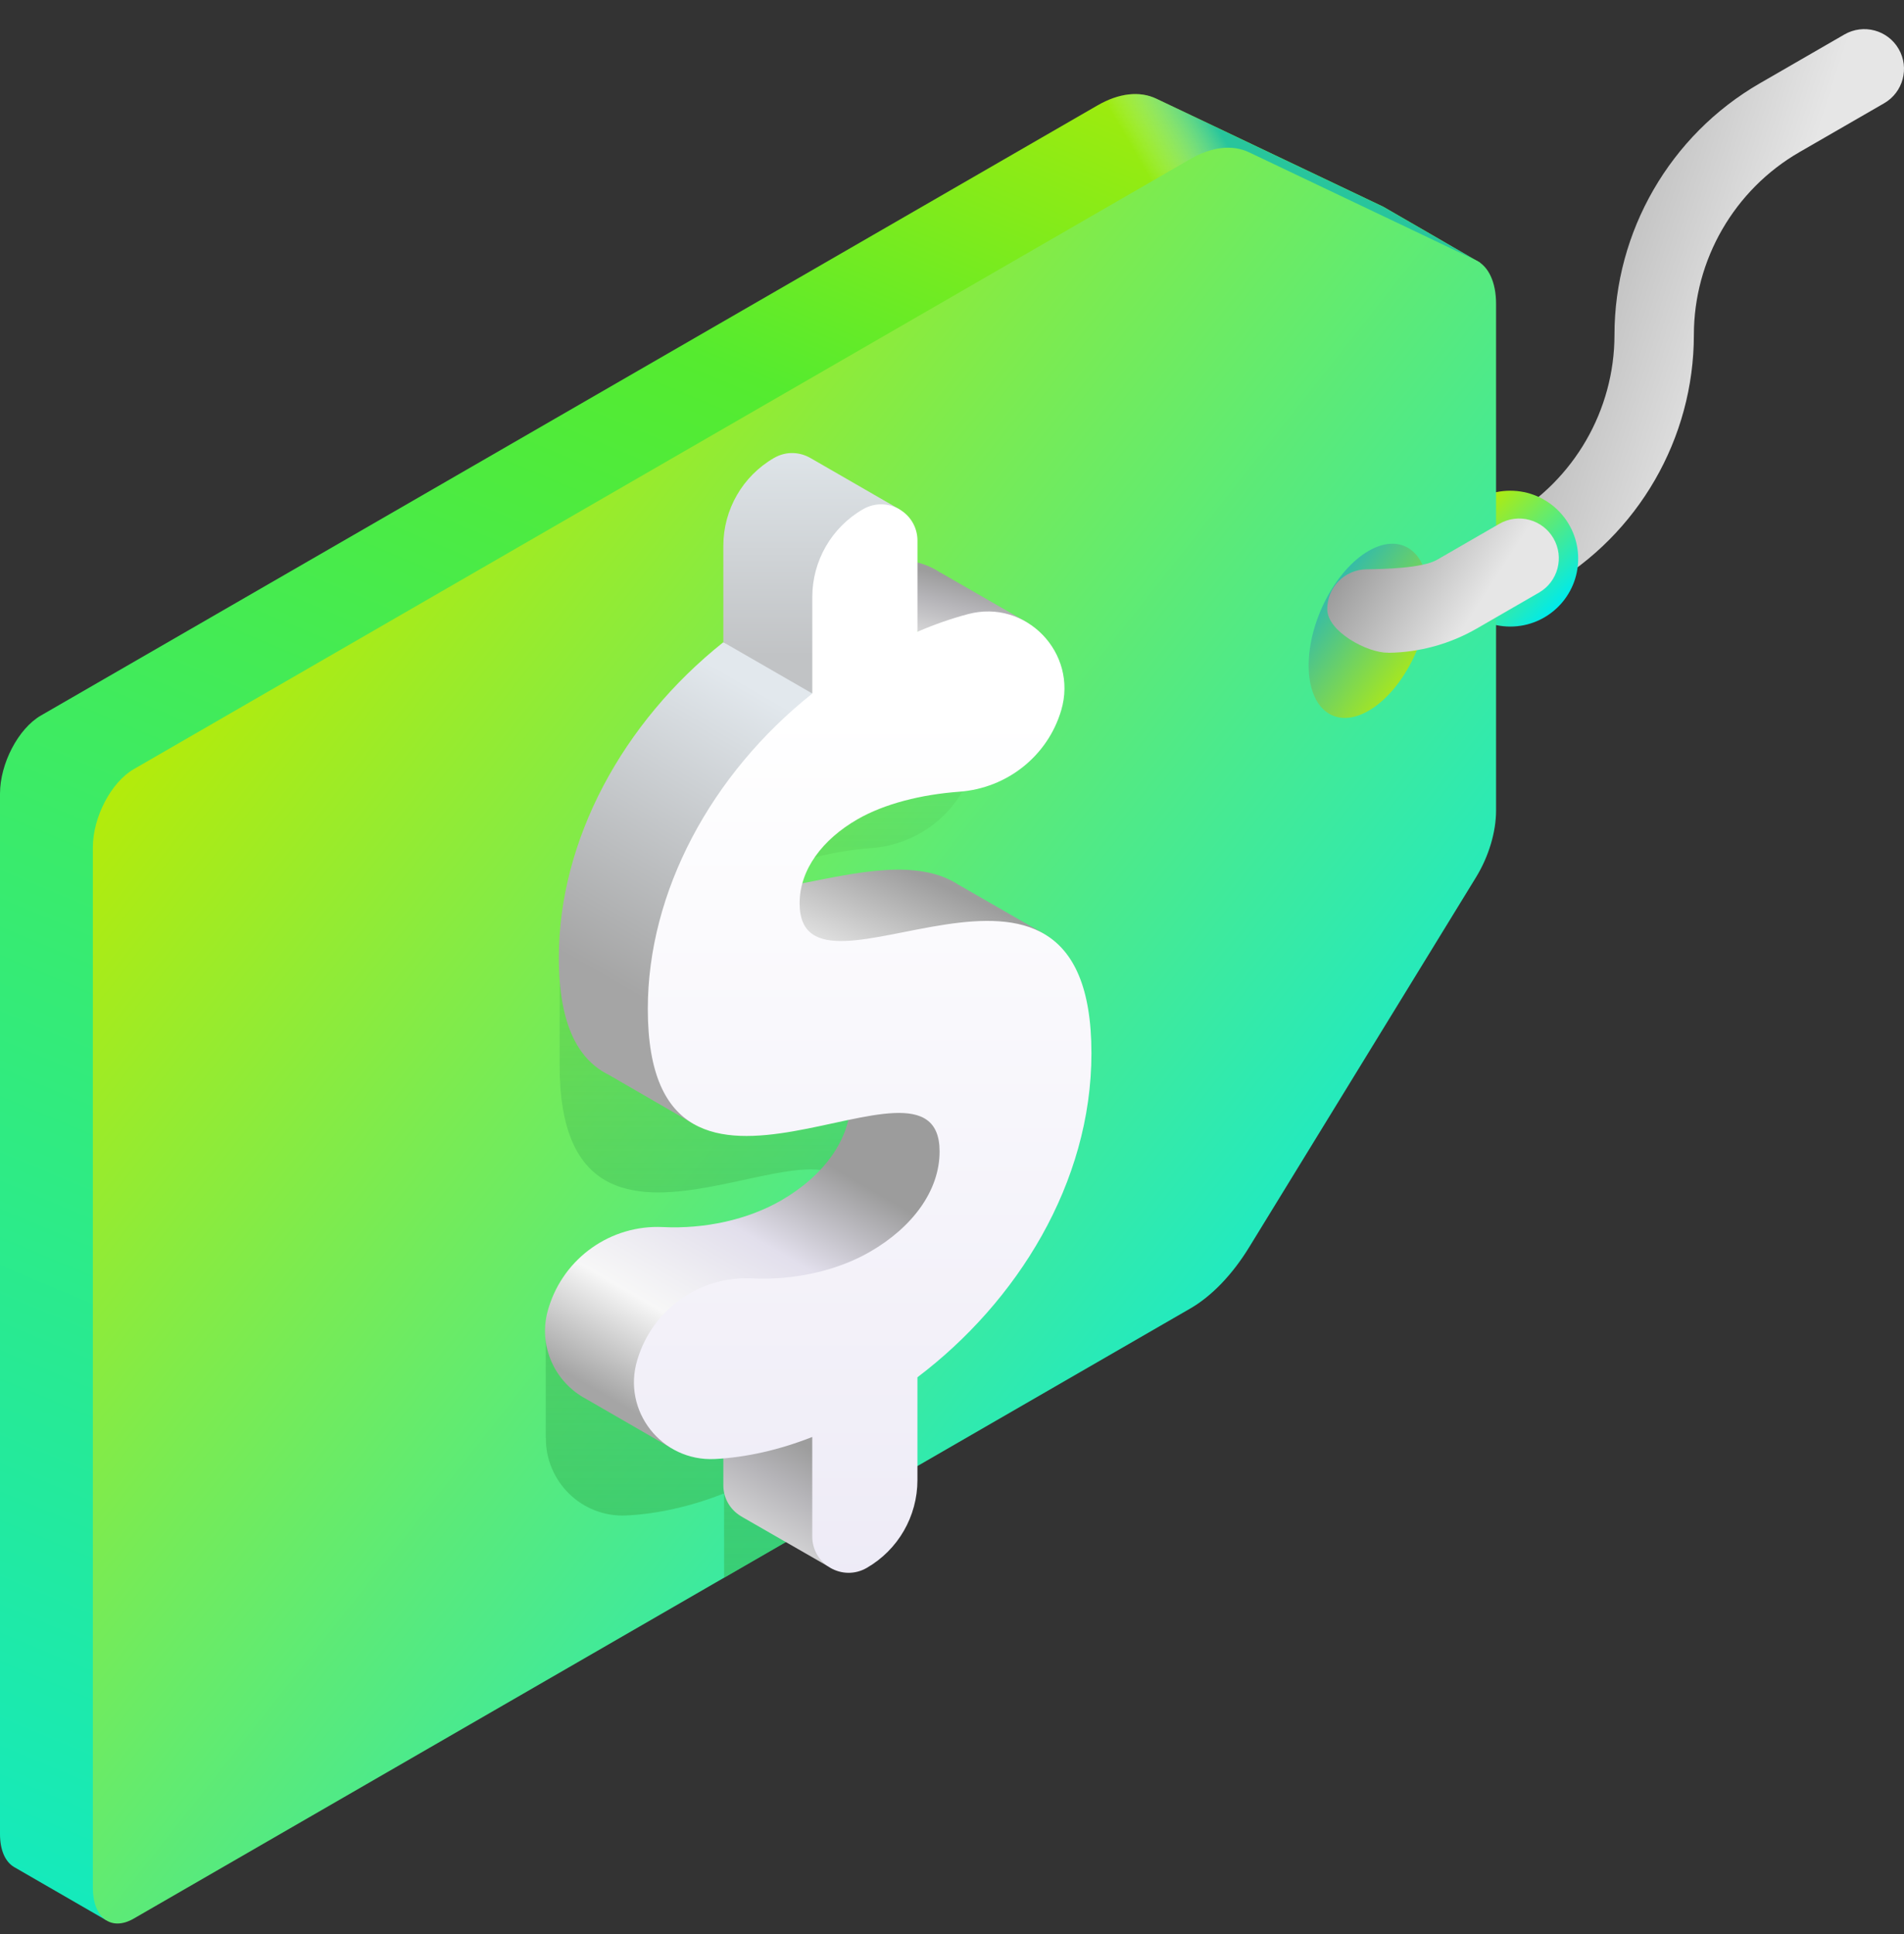 <svg width="64" height="65" viewBox="0 0 64 65" fill="none" xmlns="http://www.w3.org/2000/svg">
<rect x="0" y="0" width="64" height="65" fill="#333333" stroke="none"/>
<path d="M50.089 20.638C49.628 20.638 49.179 20.399 48.932 19.971C48.563 19.332 48.782 18.516 49.42 18.148L50.723 17.395C52.91 16.133 54.268 13.78 54.268 11.255C54.268 7.78 56.138 4.542 59.147 2.804L61.998 1.158C62.636 0.79 63.453 1.008 63.821 1.646C64.19 2.285 63.971 3.101 63.333 3.47L60.482 5.115C58.295 6.378 56.937 8.731 56.937 11.255C56.937 14.731 55.067 17.97 52.057 19.707L50.755 20.459C50.545 20.58 50.316 20.638 50.089 20.638Z" fill="url(#paint0_linear)"/>
<path d="M50.765 21.058C52.026 21.058 53.048 20.036 53.048 18.775C53.048 17.514 52.026 16.492 50.765 16.492C49.504 16.492 48.481 17.514 48.481 18.775C48.481 20.036 49.504 21.058 50.765 21.058Z" fill="url(#paint1_linear)"/>
<path d="M49.761 8.837C49.761 8.837 46.546 6.972 46.494 6.947L38.867 3.317C38.304 3.049 37.607 3.129 36.889 3.543L1.374 24.048C0.615 24.486 0 25.662 0 26.674V61.639C0 62.187 0.181 62.573 0.467 62.743L0.467 62.744L0.488 62.757C0.494 62.76 0.499 62.763 0.505 62.766L3.569 64.535L49.761 8.837Z" fill="url(#paint2_linear)"/>
<path d="M46.495 6.947L38.868 3.317C38.305 3.049 37.608 3.129 36.89 3.543L30.119 7.453L33.241 9.255L49.761 8.837C49.761 8.837 46.547 6.972 46.495 6.947Z" fill="url(#paint3_linear)"/>
<path d="M46.004 24.32C47.295 23.574 48.343 21.573 48.343 19.851C48.343 18.129 47.295 17.337 46.004 18.083C44.712 18.829 43.665 20.829 43.665 22.552C43.665 24.274 44.712 25.065 46.004 24.32Z" fill="url(#paint4_linear)"/>
<path d="M49.615 8.749L41.988 5.12C41.425 4.852 40.728 4.932 40.01 5.346L4.495 25.851C3.736 26.289 3.121 27.465 3.121 28.477V63.442C3.121 64.454 3.736 64.919 4.495 64.481L40.01 43.976C40.728 43.562 41.425 42.837 41.988 41.918L49.615 29.482C50.04 28.789 50.288 27.963 50.288 27.241V10.213C50.288 9.491 50.04 8.952 49.615 8.749ZM46.004 23.887C44.891 24.529 43.989 23.847 43.989 22.364C43.989 20.881 44.891 19.158 46.004 18.515C47.116 17.873 48.018 18.555 48.018 20.038C48.018 21.521 47.116 23.244 46.004 23.887Z" fill="url(#paint5_linear)"/>
<path d="M46.664 21.939C45.936 21.939 44.625 21.217 44.614 20.487C44.604 19.75 45.192 19.144 45.929 19.133C46.513 19.124 47.803 19.102 48.308 18.811L50.395 17.606C51.034 17.237 51.85 17.456 52.218 18.094C52.587 18.733 52.368 19.549 51.73 19.917L49.643 21.122C48.744 21.641 47.721 21.924 46.684 21.939C46.677 21.939 45.955 21.802 46.664 21.939Z" fill="url(#paint6_linear)"/>
<path d="M23.914 32.255C23.914 31.121 24.685 30.109 25.854 29.434C26.765 28.908 28.01 28.598 29.282 28.504C30.883 28.387 32.251 27.308 32.706 25.768C33.277 23.839 31.52 22.019 29.575 22.536C29.021 22.683 28.451 22.88 27.874 23.129V20.069C27.874 19.13 26.857 18.542 26.043 19.012C24.989 19.621 24.339 20.746 24.339 21.963V25.206C21.419 27.53 19.444 29.046 18.941 32.405H18.811V35.804C18.811 44.594 28.619 36.379 28.619 40.597C28.619 41.908 27.715 43.139 26.279 43.967C25.152 44.618 23.701 44.929 22.309 44.861C20.889 44.792 19.58 43.497 18.864 44.668H18.345V48.329H18.349C18.333 49.765 19.533 51.01 21.068 50.932C22.108 50.878 23.216 50.632 24.339 50.191V53.025L27.874 50.984V48.185C31.223 45.649 33.722 41.655 33.722 37.296C33.722 28.365 23.914 36.366 23.914 32.255Z" fill="url(#paint7_linear)"/>
<path d="M24.314 49.015V49.913C24.314 50.4 24.588 50.79 24.964 50.99L24.962 50.991L27.823 52.635V46.774C27.823 46.774 23.643 48.388 24.314 49.015Z" fill="url(#paint8_linear)"/>
<path d="M32.24 29.749C30.854 28.821 28.726 29.348 26.965 29.687L26.138 31.107L29.9 33.399L35.057 31.365L32.239 29.746C32.239 29.746 32.24 29.748 32.24 29.749Z" fill="url(#paint9_linear)"/>
<path d="M28.593 36.975C28.593 38.287 27.69 39.517 26.255 40.346C25.127 40.997 23.677 41.308 22.284 41.24C20.536 41.155 18.956 42.272 18.444 43.944L18.435 43.973C18.052 45.223 18.66 46.471 19.711 47.021L19.709 47.021L22.552 48.662L34.57 38.155C34.059 37.597 28.593 34.731 28.593 36.975Z" fill="url(#paint10_linear)"/>
<path d="M18.785 32.183C18.785 34.505 19.47 35.639 20.477 36.131L20.476 36.131L23.339 37.788L27.53 22.991L24.314 21.584C20.912 24.293 18.785 28.249 18.785 32.183Z" fill="url(#paint11_linear)"/>
<path d="M27.261 15.404V15.405C26.901 15.188 26.434 15.151 26.018 15.391C24.964 16 24.314 17.125 24.314 18.342V21.584L27.305 23.308L29.414 18.856C29.335 18.532 30.236 17.119 30.236 17.119L27.261 15.404Z" fill="url(#paint12_linear)"/>
<path d="M31.614 19.245L31.614 19.247C31.172 18.956 30.637 18.797 30.068 18.831L30.839 21.232L32.914 21.931C33.881 21.315 34.523 20.918 34.523 20.918L31.614 19.245Z" fill="url(#paint13_linear)"/>
<path d="M30.838 46.288V49.743C30.838 50.961 30.189 52.086 29.135 52.694C28.321 53.164 27.303 52.577 27.303 51.637V48.294C26.18 48.736 25.073 48.981 24.032 49.035C22.239 49.126 20.898 47.414 21.424 45.697L21.433 45.669C21.946 43.996 23.526 42.879 25.273 42.964C26.666 43.032 28.116 42.721 29.244 42.07C30.679 41.242 31.583 40.011 31.583 38.7C31.583 34.482 21.775 42.697 21.775 33.907C21.775 29.974 23.901 26.017 27.304 23.309V20.066C27.304 18.849 27.953 17.724 29.008 17.115C29.821 16.645 30.839 17.233 30.839 18.172V21.232C31.416 20.983 31.985 20.786 32.54 20.639C34.484 20.122 36.242 21.942 35.671 23.872C35.215 25.411 33.848 26.49 32.247 26.608C30.975 26.701 29.73 27.011 28.819 27.537C27.649 28.212 26.878 29.224 26.878 30.358C26.878 34.469 36.687 26.468 36.687 35.399C36.686 39.758 34.188 43.752 30.838 46.288Z" fill="url(#paint14_linear)"/>
<defs>
<linearGradient id="paint0_linear" x1="49.545" y1="5.646" x2="59.796" y2="8.939" gradientUnits="userSpaceOnUse">
<stop stop-color="#9D9D9D"/>
<stop offset="0.992" stop-color="#E6E6E6"/>
</linearGradient>
<linearGradient id="paint1_linear" x1="49.089" y1="17.306" x2="52.254" y2="20.471" gradientUnits="userSpaceOnUse">
<stop stop-color="#BCEB00"/>
<stop offset="1" stop-color="#00EAEA"/>
</linearGradient>
<linearGradient id="paint2_linear" x1="43.801" y1="-0.098" x2="7.809" y2="86.133" gradientUnits="userSpaceOnUse">
<stop stop-color="#BCEB00"/>
<stop offset="0.203" stop-color="#55EB2F"/>
<stop offset="1" stop-color="#00EAEA"/>
</linearGradient>
<linearGradient id="paint3_linear" x1="42.351" y1="6.753" x2="39.896" y2="8.17" gradientUnits="userSpaceOnUse">
<stop stop-color="#28C59C"/>
<stop offset="1" stop-color="#CBF8DC" stop-opacity="0"/>
</linearGradient>
<linearGradient id="paint4_linear" x1="47.75" y1="23.597" x2="43.687" y2="20.485" gradientUnits="userSpaceOnUse">
<stop stop-color="#C1F100"/>
<stop offset="1" stop-color="#28B7B7"/>
</linearGradient>
<linearGradient id="paint5_linear" x1="9.396" y1="15.611" x2="49.638" y2="47.415" gradientUnits="userSpaceOnUse">
<stop stop-color="#BCEB00"/>
<stop offset="1" stop-color="#00EAEA"/>
</linearGradient>
<linearGradient id="paint6_linear" x1="45.696" y1="18.498" x2="49.385" y2="20.891" gradientUnits="userSpaceOnUse">
<stop stop-color="#9D9D9D"/>
<stop offset="0.992" stop-color="#E6E6E6"/>
</linearGradient>
<linearGradient id="paint7_linear" x1="26.033" y1="71.458" x2="26.033" y2="19.727" gradientUnits="userSpaceOnUse">
<stop offset="0.032" stop-color="#2ECB73"/>
<stop offset="1" stop-color="#4DA93A" stop-opacity="0"/>
</linearGradient>
<linearGradient id="paint8_linear" x1="27.204" y1="48.683" x2="24.956" y2="52.577" gradientUnits="userSpaceOnUse">
<stop stop-color="#9D9D9D"/>
<stop offset="0.324" stop-color="#B5B4B8"/>
<stop offset="0.992" stop-color="#E6E6E6"/>
</linearGradient>
<linearGradient id="paint9_linear" x1="33.515" y1="30.587" x2="31.995" y2="33.971" gradientUnits="userSpaceOnUse">
<stop stop-color="#9D9D9D"/>
<stop offset="0.992" stop-color="#E6E6E6"/>
</linearGradient>
<linearGradient id="paint10_linear" x1="27.623" y1="39.017" x2="22.388" y2="48.086" gradientUnits="userSpaceOnUse">
<stop stop-color="#9C9C9C"/>
<stop offset="0.324" stop-color="#E2DFEC"/>
<stop offset="0.674" stop-color="#F7F7F7"/>
<stop offset="1" stop-color="#A5A5A5"/>
</linearGradient>
<linearGradient id="paint11_linear" x1="21.107" y1="33.307" x2="26.618" y2="23.761" gradientUnits="userSpaceOnUse">
<stop stop-color="#A5A5A5"/>
<stop offset="0.992" stop-color="#E2E8ED"/>
</linearGradient>
<linearGradient id="paint12_linear" x1="27.275" y1="15.226" x2="27.275" y2="23.308" gradientUnits="userSpaceOnUse">
<stop stop-color="#DEE4E8"/>
<stop offset="0.844" stop-color="#C1C3C5"/>
</linearGradient>
<linearGradient id="paint13_linear" x1="33.753" y1="19.838" x2="33.116" y2="22.431" gradientUnits="userSpaceOnUse">
<stop stop-color="#9D9D9D"/>
<stop offset="0.324" stop-color="#B5B4B8"/>
<stop offset="0.992" stop-color="#E6E6E6"/>
</linearGradient>
<linearGradient id="paint14_linear" x1="28.997" y1="78.302" x2="28.997" y2="23.949" gradientUnits="userSpaceOnUse">
<stop stop-color="#DFDAEF"/>
<stop offset="1" stop-color="white"/>
</linearGradient>
</defs>
</svg>
